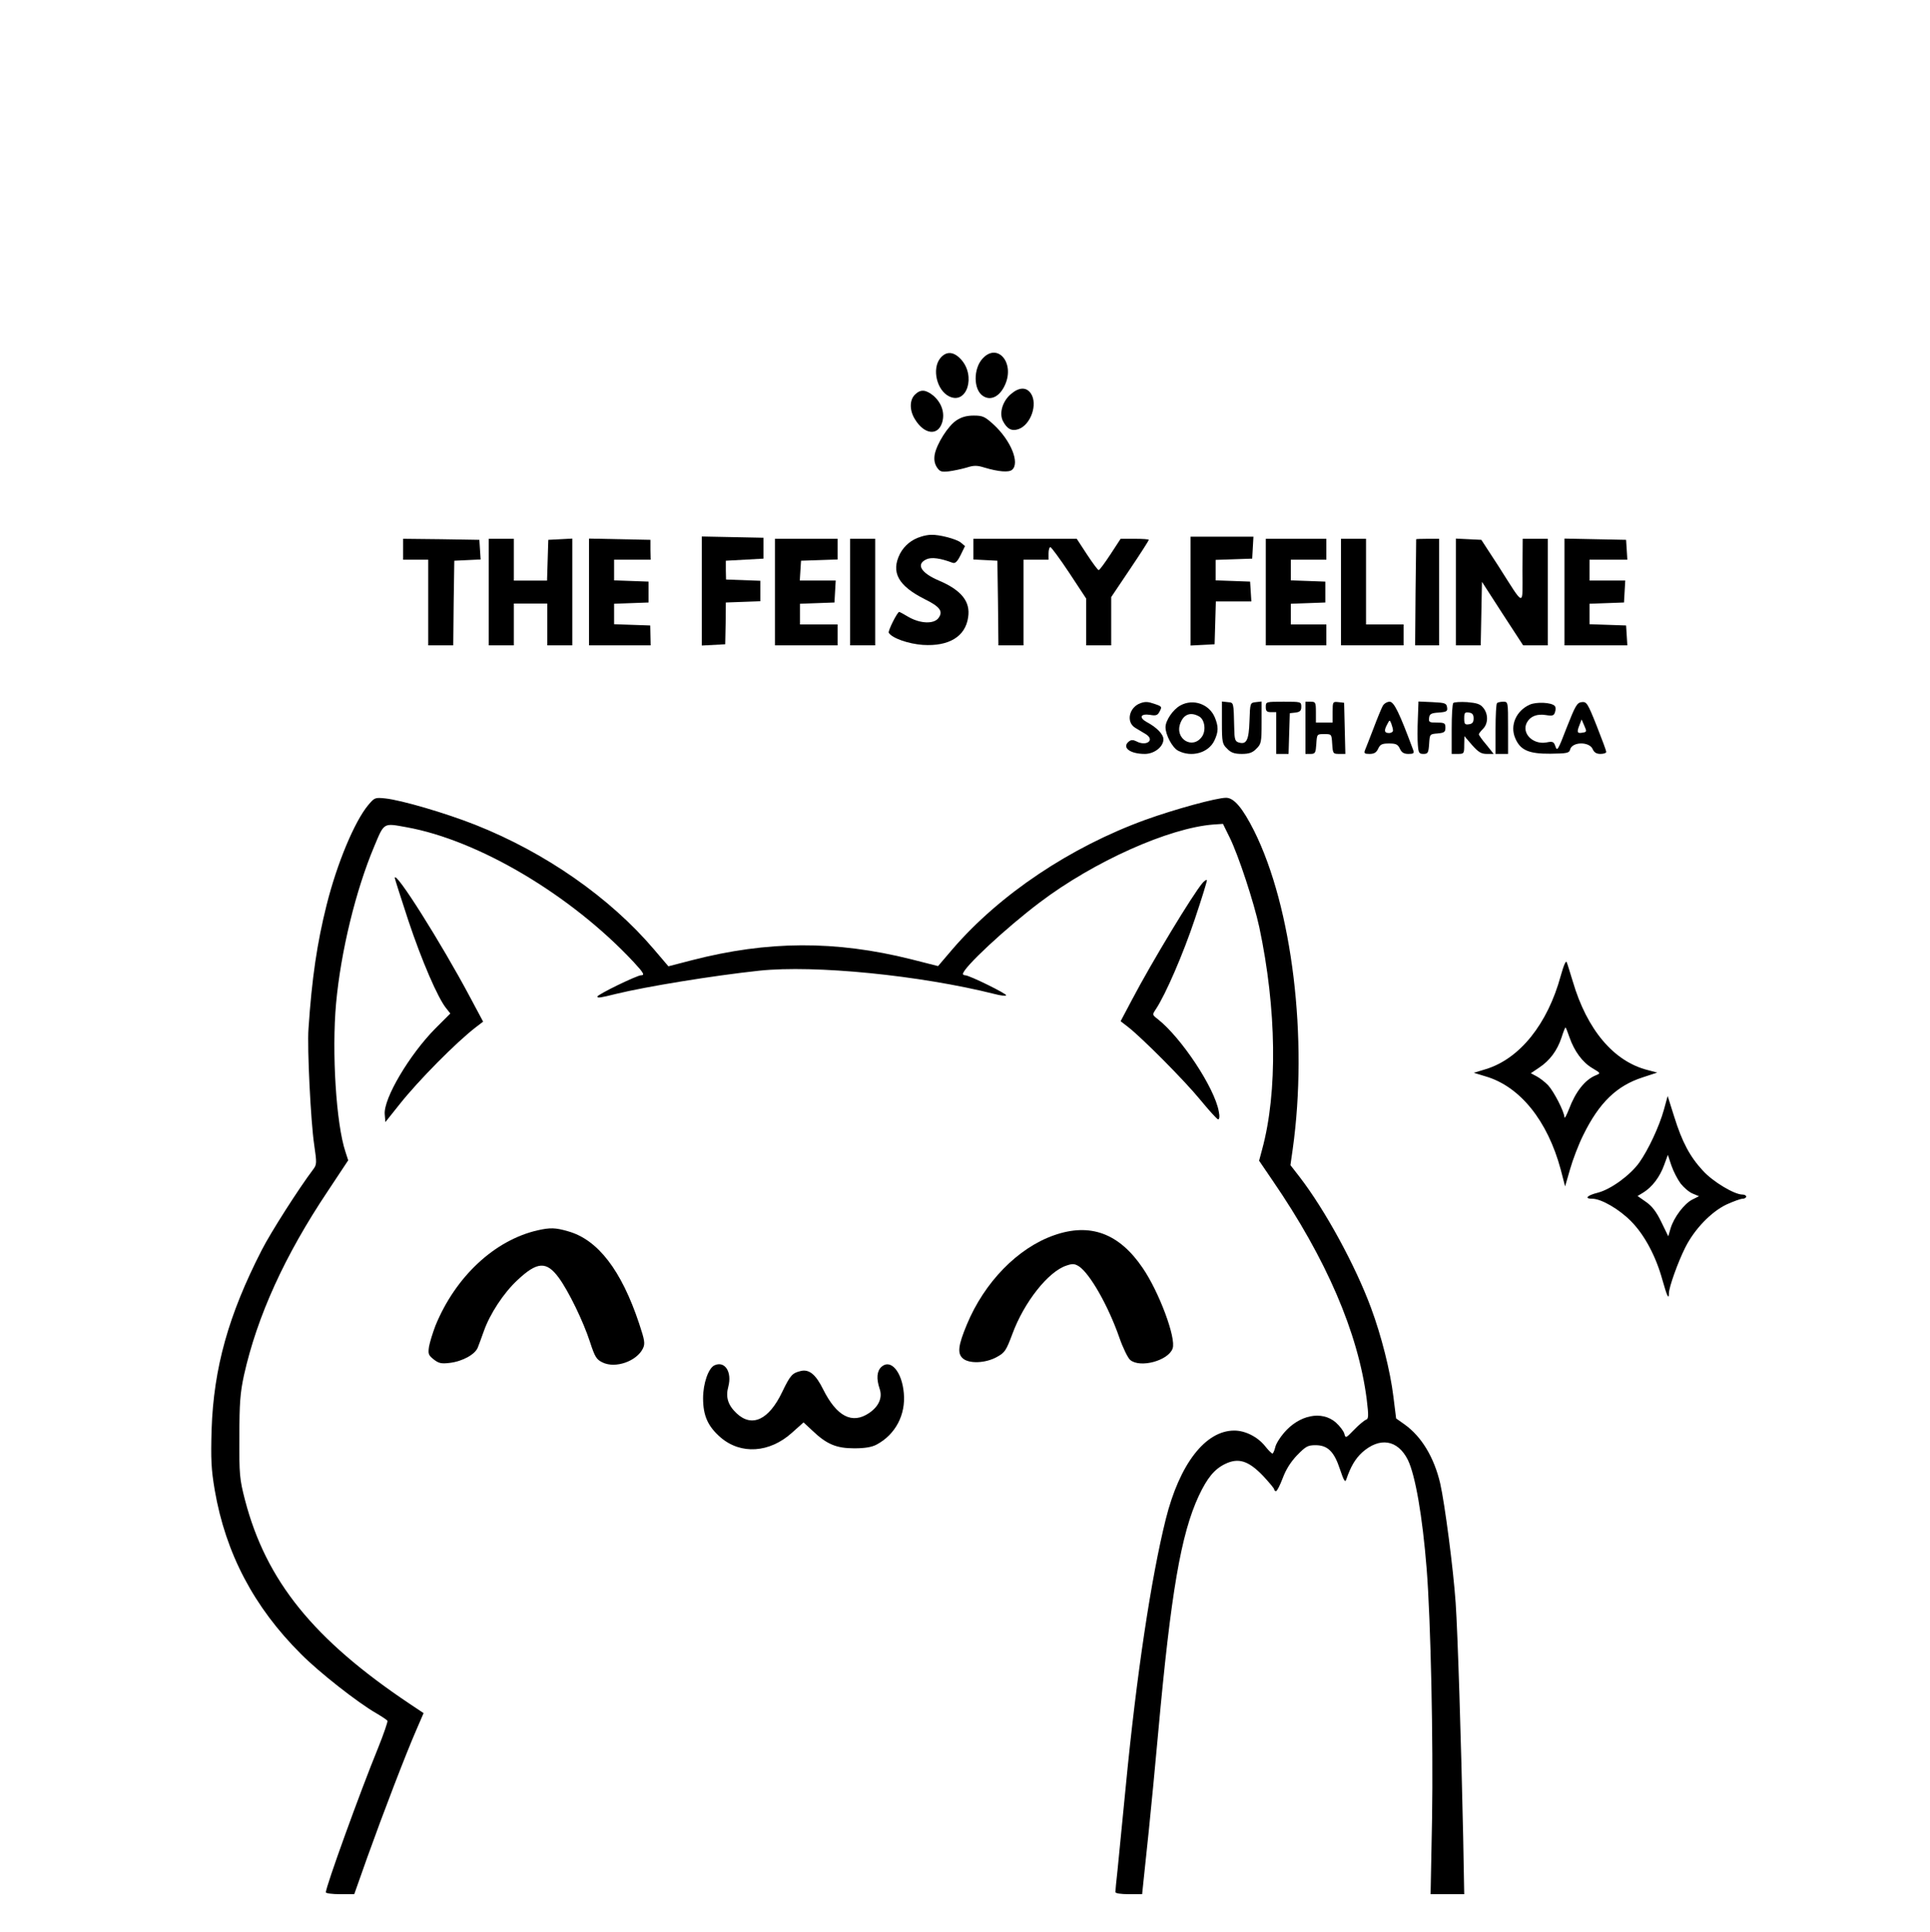 <?xml version="1.0" standalone="no"?>
<!DOCTYPE svg PUBLIC "-//W3C//DTD SVG 20010904//EN"
 "http://www.w3.org/TR/2001/REC-SVG-20010904/DTD/svg10.dtd">
<svg version="1.0" xmlns="http://www.w3.org/2000/svg"
 width="924pt" height="925pt" viewBox="0 0 924 925"
 preserveAspectRatio="xMidYMid meet">

<g transform="translate(0,925) scale(0.1,-0.1)"
fill="#000000" stroke="none">
<path d="M4501 7534 c-40 -51 -16 -153 43 -182 85 -42 130 99 56 178 -35 38
-71 39 -99 4z"/>
<path d="M4705 7534 c-46 -49 -45 -150 1 -180 37 -25 81 -3 106 54 47 105 -36
202 -107 126z"/>
<path d="M4841 7364 c-41 -34 -58 -91 -40 -129 20 -39 42 -51 75 -40 59 21 93
119 60 170 -21 32 -56 32 -95 -1z"/>
<path d="M4380 7360 c-26 -26 -26 -75 0 -117 44 -73 109 -82 130 -18 15 46 -1
95 -41 130 -37 30 -62 32 -89 5z"/>
<path d="M4579 7237 c-40 -26 -94 -112 -104 -163 -4 -25 -1 -43 10 -61 15 -22
22 -24 58 -20 23 3 61 11 85 18 34 11 50 11 85 0 67 -20 116 -24 132 -11 39
32 -5 141 -89 218 -41 37 -51 42 -94 42 -34 0 -59 -7 -83 -23z"/>
<path d="M4409 6680 c-44 -13 -79 -42 -100 -81 -45 -89 -9 -154 118 -218 73
-36 89 -58 67 -89 -21 -31 -86 -29 -143 3 -23 14 -44 25 -46 25 -9 0 -55 -92
-50 -100 16 -26 94 -53 163 -58 125 -8 204 40 217 132 12 75 -32 130 -140 176
-87 37 -111 79 -59 102 24 11 67 5 125 -17 12 -4 22 5 38 37 l21 43 -20 17
c-21 17 -104 39 -143 37 -12 0 -34 -4 -48 -9z"/>
<path d="M3360 6420 l0 -261 56 3 56 3 2 100 1 100 83 3 82 3 0 49 0 49 -82 3
-82 3 -1 45 0 45 90 5 90 5 0 50 0 50 -147 3 -148 3 0 -261z"/>
<path d="M5700 6420 l0 -261 58 3 57 3 3 103 3 102 85 0 85 0 -3 48 -3 47 -82
3 -83 3 0 49 0 49 88 3 87 3 3 53 3 52 -150 0 -151 0 0 -260z"/>
<path d="M1930 6620 l0 -50 60 0 60 0 0 -205 0 -205 60 0 60 0 2 203 3 202 63
3 63 3 -3 47 -3 47 -182 3 -183 2 0 -50z"/>
<path d="M2340 6415 l0 -255 60 0 60 0 0 100 0 100 80 0 80 0 0 -100 0 -100
60 0 60 0 0 255 0 256 -57 -3 -58 -3 -3 -97 -3 -98 -79 0 -80 0 0 100 0 100
-60 0 -60 0 0 -255z"/>
<path d="M2820 6415 l0 -255 148 0 147 0 -1 47 -1 48 -87 3 -86 3 0 49 0 49
83 3 82 3 0 50 0 50 -82 3 -83 3 0 49 0 50 88 0 87 0 -1 47 0 48 -147 3 -147
3 0 -256z"/>
<path d="M3710 6415 l0 -255 150 0 150 0 0 50 0 50 -90 0 -90 0 0 50 0 49 83
3 82 3 3 53 3 52 -86 0 -86 0 3 48 3 47 88 3 87 3 0 49 0 50 -150 0 -150 0 0
-255z"/>
<path d="M4070 6415 l0 -255 60 0 60 0 0 255 0 255 -60 0 -60 0 0 -255z"/>
<path d="M4660 6620 l0 -49 58 -3 57 -3 3 -202 2 -203 60 0 60 0 0 205 0 205
60 0 60 0 0 30 c0 17 4 30 9 30 4 0 45 -55 90 -123 l81 -123 0 -112 0 -112 60
0 60 0 0 115 0 116 90 134 c50 74 90 137 90 140 0 3 -30 5 -67 5 l-68 0 -49
-75 c-27 -41 -52 -75 -56 -75 -4 0 -29 34 -56 75 l-49 75 -247 0 -248 0 0 -50z"/>
<path d="M6060 6415 l0 -255 145 0 145 0 0 50 0 50 -85 0 -85 0 0 50 0 49 83
3 82 3 0 50 0 50 -82 3 -83 3 0 49 0 50 85 0 85 0 0 50 0 50 -145 0 -145 0 0
-255z"/>
<path d="M6420 6415 l0 -255 150 0 150 0 0 50 0 50 -90 0 -90 0 0 205 0 205
-60 0 -60 0 0 -255z"/>
<path d="M6780 6668 c0 -2 -1 -117 -3 -256 l-2 -252 58 0 57 0 0 255 0 255
-55 0 c-30 0 -55 -1 -55 -2z"/>
<path d="M6970 6415 l0 -255 60 0 59 0 3 152 3 152 98 -152 99 -152 59 0 59 0
0 255 0 255 -60 0 -60 0 -1 -152 c0 -177 13 -180 -115 21 l-82 126 -61 3 -61
3 0 -256z"/>
<path d="M7490 6415 l0 -255 151 0 150 0 -3 48 -3 47 -87 3 -88 3 0 49 0 49
83 3 82 3 3 53 3 52 -85 0 -86 0 0 50 0 50 91 0 90 0 -3 48 -3 47 -147 3 -148
3 0 -256z"/>
<path d="M5460 5883 c-55 -20 -70 -91 -25 -118 14 -8 36 -22 50 -30 47 -29 3
-61 -46 -34 -15 7 -24 7 -35 -2 -34 -28 5 -59 77 -59 45 0 89 34 89 70 0 24
-32 57 -79 82 -40 22 -31 42 15 35 27 -5 36 -2 44 13 14 26 14 27 -21 39 -34
12 -46 12 -69 4z"/>
<path d="M5651 5872 c-35 -19 -71 -72 -71 -104 0 -37 33 -99 61 -113 64 -33
145 -10 173 49 20 42 20 67 2 111 -27 64 -104 91 -165 57z m89 -52 c27 -14 35
-65 16 -95 -44 -67 -134 -14 -105 62 16 43 49 55 89 33z"/>
<path d="M5850 5790 c0 -94 2 -103 25 -125 18 -19 35 -25 70 -25 35 0 52 6 70
25 23 22 25 31 25 125 l0 101 -27 -3 c-28 -3 -28 -3 -31 -90 -3 -92 -14 -115
-52 -103 -17 5 -20 15 -21 68 -3 128 -2 122 -31 125 l-28 3 0 -101z"/>
<path d="M6060 5865 c0 -20 5 -25 25 -25 l25 0 0 -100 0 -100 30 0 29 0 3 98
3 97 28 3 c21 3 27 9 27 28 0 24 -2 24 -85 24 -84 0 -85 0 -85 -25z"/>
<path d="M6250 5765 l0 -125 24 0 c23 0 25 5 28 48 3 47 3 47 38 47 35 0 35 0
38 -47 3 -46 4 -48 33 -48 l30 0 -3 123 -3 122 -27 3 c-27 3 -28 2 -28 -47 l0
-51 -40 0 -40 0 0 50 c0 47 -2 50 -25 50 l-25 0 0 -125z"/>
<path d="M6620 5870 c-6 -11 -26 -59 -44 -107 -19 -49 -37 -96 -41 -105 -6
-15 -2 -18 22 -18 22 0 33 7 41 25 10 21 19 25 52 25 33 0 42 -4 52 -25 8 -18
19 -25 41 -25 24 0 28 3 23 18 -66 178 -92 232 -113 232 -12 0 -27 -9 -33 -20z
m49 -117 c1 -7 -8 -13 -19 -13 -23 0 -25 12 -8 43 11 21 11 21 19 2 4 -11 8
-26 8 -32z"/>
<path d="M6788 5808 c-2 -46 -2 -102 0 -125 3 -38 6 -43 27 -43 21 0 24 5 27
48 3 47 3 47 41 50 32 3 37 7 37 28 0 21 -4 24 -41 24 -36 0 -40 2 -37 23 2
18 10 23 46 25 38 3 43 6 40 25 -3 20 -10 22 -70 25 l-67 3 -3 -83z"/>
<path d="M6958 5884 c-5 -4 -8 -61 -8 -126 l0 -118 30 0 c29 0 30 2 30 43 l1
42 37 -43 c30 -34 44 -42 70 -42 l33 0 -35 44 c-20 23 -36 46 -36 50 0 3 9 15
20 26 25 25 26 71 1 101 -14 18 -31 23 -77 27 -32 2 -62 0 -66 -4z m97 -74 c0
-18 -6 -26 -22 -28 -20 -3 -23 1 -23 28 0 27 3 31 23 28 16 -2 22 -10 22 -28z"/>
<path d="M7167 5883 c-4 -3 -7 -60 -7 -125 l0 -118 30 0 30 0 0 125 c0 124 0
125 -23 125 -13 0 -27 -3 -30 -7z"/>
<path d="M7324 5876 c-65 -29 -96 -99 -70 -160 24 -58 65 -76 169 -75 79 1 90
3 94 20 10 38 92 39 108 2 7 -16 18 -23 37 -23 16 0 28 4 28 10 0 5 -21 62
-46 125 -43 108 -48 116 -72 113 -22 -3 -30 -17 -71 -121 -41 -107 -46 -116
-54 -92 -8 24 -13 26 -43 20 -65 -12 -121 44 -94 95 16 30 48 43 91 36 32 -5
39 -3 44 15 4 12 3 25 -2 29 -16 17 -87 20 -119 6z m254 -134 c-27 -5 -30 1
-17 34 l11 29 13 -30 c12 -27 12 -30 -7 -33z"/>
<path d="M1762 5394 c-65 -79 -148 -277 -198 -476 -46 -183 -71 -353 -87 -593
-7 -92 11 -448 27 -555 13 -90 13 -96 -5 -120 -68 -90 -204 -303 -246 -386
-159 -310 -230 -564 -240 -859 -4 -144 -2 -189 15 -290 52 -302 187 -560 413
-785 86 -87 272 -233 361 -284 27 -16 50 -31 53 -36 2 -4 -18 -63 -45 -130
-87 -213 -250 -664 -250 -691 0 -5 31 -9 68 -9 l68 0 63 178 c76 212 185 496
234 608 l35 81 -66 44 c-462 309 -688 590 -789 976 -26 101 -28 121 -27 303 0
163 4 211 22 295 63 282 195 573 401 881 l98 148 -13 40 c-45 135 -66 478 -45
712 23 249 94 541 183 752 48 115 43 111 154 91 345 -62 788 -325 1087 -645
49 -53 55 -64 36 -64 -19 0 -209 -92 -209 -102 0 -8 14 -6 90 13 144 35 461
87 685 111 266 28 770 -22 1128 -112 26 -7 51 -10 54 -6 6 6 -176 96 -196 96
-6 0 -11 3 -11 6 0 29 205 220 368 343 259 196 619 357 832 373 l45 3 32 -65
c42 -85 116 -310 142 -430 83 -391 88 -789 14 -1062 l-15 -56 64 -94 c258
-376 410 -730 451 -1047 10 -82 9 -95 -3 -99 -8 -3 -34 -24 -57 -48 -40 -41
-41 -42 -47 -19 -3 12 -22 37 -41 54 -67 58 -175 36 -248 -50 -20 -23 -39 -54
-42 -70 -4 -16 -10 -29 -13 -29 -4 0 -20 16 -35 35 -36 45 -95 75 -148 75
-138 0 -262 -160 -328 -425 -70 -281 -140 -747 -191 -1275 -17 -173 -35 -356
-40 -407 -6 -51 -10 -97 -10 -103 0 -6 26 -10 64 -10 l64 0 6 58 c3 31 15 143
26 247 11 105 31 316 45 470 61 671 109 949 194 1132 41 87 75 128 126 153 64
31 112 16 182 -57 29 -31 53 -60 53 -64 0 -5 4 -9 9 -9 5 0 19 28 32 62 15 41
39 79 69 110 41 42 51 48 88 48 58 0 89 -30 117 -115 18 -54 25 -65 30 -50 22
64 43 99 76 130 84 75 170 62 219 -35 36 -74 70 -270 90 -520 20 -250 32 -832
26 -1197 l-7 -363 81 0 80 0 -5 273 c-10 469 -26 976 -36 1122 -11 161 -52
475 -74 572 -29 124 -89 224 -170 282 l-41 29 -13 104 c-15 124 -58 293 -107
425 -75 203 -219 467 -341 626 l-45 58 11 77 c74 529 -2 1157 -185 1524 -55
109 -96 158 -134 158 -46 0 -246 -55 -385 -105 -361 -131 -699 -358 -924 -619
l-70 -82 -130 33 c-361 90 -685 89 -1049 -5 l-112 -29 -69 81 c-211 248 -519
463 -854 596 -144 57 -356 119 -433 127 -49 5 -51 4 -82 -33z"/>
<path d="M1890 5046 c0 -3 29 -95 65 -204 64 -192 142 -373 182 -421 l19 -24
-71 -71 c-124 -125 -250 -337 -243 -412 l3 -37 67 84 c91 115 272 298 367 371
l34 26 -63 118 c-139 261 -360 611 -360 570z"/>
<path d="M5758 5023 c-46 -53 -244 -380 -339 -561 l-54 -102 35 -27 c66 -51
272 -258 347 -350 42 -51 80 -93 85 -93 6 0 8 15 3 38 -20 113 -179 353 -292
442 -27 21 -27 21 -9 48 48 73 131 266 186 430 34 101 60 185 58 188 -3 2 -12
-4 -20 -13z"/>
<path d="M7472 4577 c-63 -231 -196 -396 -357 -446 l-59 -18 56 -17 c165 -48
297 -212 360 -446 l21 -81 24 83 c13 46 41 119 63 163 76 155 160 236 284 276
l70 23 -45 12 c-163 41 -291 193 -359 424 -13 41 -25 83 -29 92 -4 11 -14 -12
-29 -65z m42 -294 c23 -66 62 -120 110 -148 40 -24 40 -24 16 -34 -52 -21 -97
-79 -128 -161 -12 -30 -21 -48 -22 -40 -1 27 -51 124 -78 153 -15 16 -40 35
-55 43 l-28 15 40 27 c51 34 86 81 107 144 8 26 17 48 19 48 2 0 10 -21 19
-47z"/>
<path d="M7966 3936 c-22 -79 -74 -191 -118 -253 -44 -61 -136 -128 -198 -144
-52 -13 -67 -29 -27 -29 43 0 129 -50 186 -108 65 -66 119 -168 150 -281 22
-78 31 -97 31 -64 0 29 43 149 78 219 44 88 124 171 197 206 33 15 68 28 78
28 9 0 17 5 17 10 0 6 -8 10 -18 10 -39 0 -142 62 -189 114 -63 68 -100 138
-138 260 l-31 98 -18 -66z m80 -353 c15 -19 40 -41 57 -48 l31 -13 -32 -16
c-39 -20 -88 -85 -104 -138 l-11 -38 -33 68 c-24 50 -45 77 -74 97 l-40 28 28
17 c42 26 79 75 99 131 l18 49 17 -51 c10 -29 30 -67 44 -86z"/>
<path d="M2575 3359 c-207 -47 -394 -222 -490 -456 -13 -34 -27 -79 -31 -101
-5 -35 -3 -41 22 -61 24 -19 37 -22 77 -17 61 7 123 41 135 75 6 14 18 49 28
76 29 83 95 184 162 246 94 88 138 91 197 11 47 -64 118 -210 150 -309 23 -71
31 -83 60 -97 62 -30 163 6 193 67 11 23 9 38 -18 119 -85 256 -198 402 -340
442 -62 18 -86 18 -145 5z"/>
<path d="M5046 3335 c-174 -61 -333 -225 -417 -427 -42 -101 -46 -138 -20
-162 30 -27 109 -24 163 6 39 21 45 31 75 111 56 152 172 299 259 327 29 10
39 9 60 -4 53 -36 140 -189 193 -341 17 -49 41 -98 52 -107 48 -40 183 -3 203
55 18 49 -65 271 -143 385 -113 167 -252 218 -425 157z"/>
<path d="M3422 2713 c-30 -12 -56 -87 -56 -158 0 -84 23 -135 84 -188 97 -83
234 -74 341 22 l56 50 42 -39 c68 -65 114 -85 201 -85 52 0 85 6 107 18 90 48
140 143 130 247 -9 102 -63 165 -107 125 -22 -20 -25 -56 -9 -104 15 -43 -3
-85 -50 -117 -81 -55 -155 -17 -220 113 -36 73 -68 98 -108 88 -40 -10 -49
-19 -88 -100 -64 -134 -145 -172 -219 -102 -41 39 -53 77 -39 128 18 69 -16
123 -65 102z"/>
</g>
</svg>
